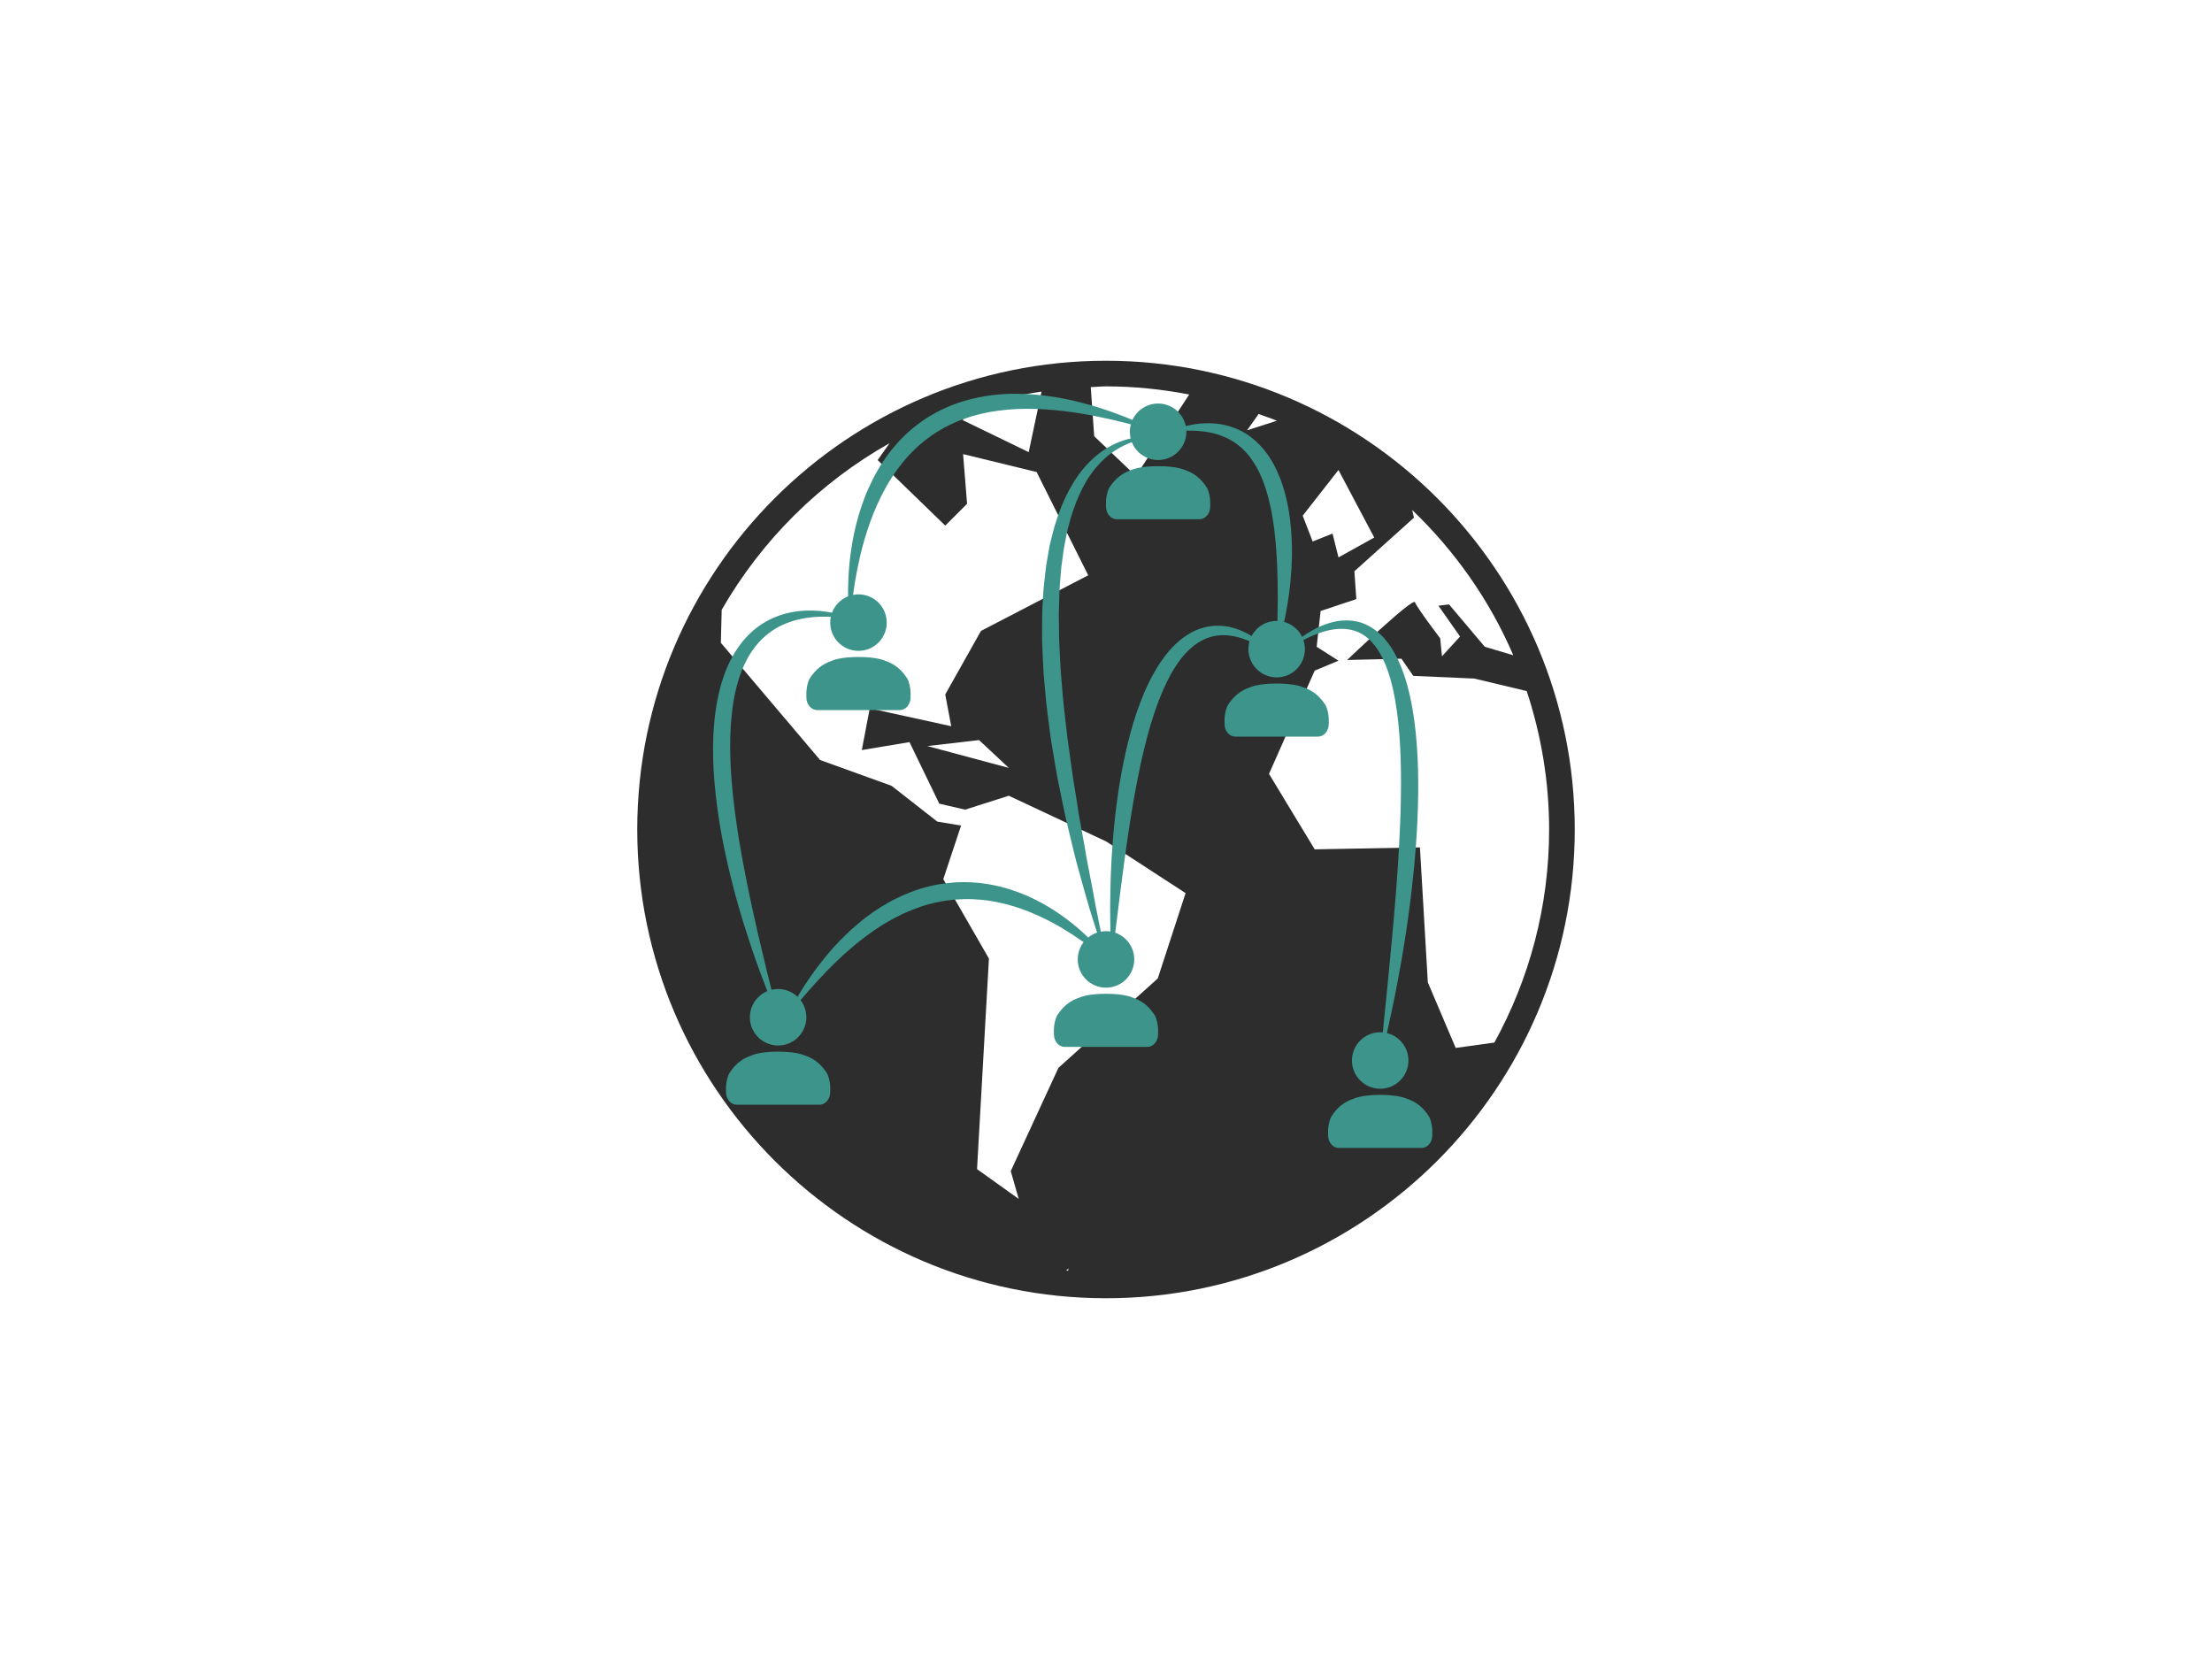 <?xml version="1.0" encoding="utf-8"?>
<!-- Generator: Adobe Illustrator 16.0.4, SVG Export Plug-In . SVG Version: 6.00 Build 0)  -->
<!DOCTYPE svg PUBLIC "-//W3C//DTD SVG 1.1//EN" "http://www.w3.org/Graphics/SVG/1.1/DTD/svg11.dtd">
<svg version="1.1" id="Layer_1" xmlns="http://www.w3.org/2000/svg" xmlns:xlink="http://www.w3.org/1999/xlink" x="0px" y="0px"
	 width="1024px" height="768px" viewBox="0 0 1024 768" enable-background="new 0 0 1024 768" xml:space="preserve">
<g id="Capa_25">
	<path fill="#2D2D2D" d="M511.975,167C392.354,167,295,264.345,295,384c0,119.654,97.354,217,216.975,217
		C631.646,601,729,503.655,729,384C729,264.345,631.646,167,511.975,167z M700.535,303.328l-13.189-3.92l-16.546-19.61l-4.907,0.604
		l10.002,14.254l-8.354,9.173l-0.836-8.343c0,0-10.8-14.177-11.658-16.673c-0.836-2.501-31.437,26.724-31.437,26.724l25.133-0.615
		l5.511,7.964l28.21,1.232l24.29,5.79c6.662,20.19,10.379,41.695,10.379,64.087c0,35.732-9.214,69.343-25.354,98.638l-17.897,2.479
		l-12.894-30.333l-3.657-62.498l-48.715,0.903l-21.148-34.938l21.148-47.799l11.008-4.599l-10.101-6.438l1.83-16.556l16.534-5.518
		l-0.907-12.863l27.578-24.824l-0.817-3.56C673.517,255.042,689.597,277.814,700.535,303.328z M494.495,588.25
		c-0.288-0.024-0.614-0.017-0.902-0.046l0.996-1.029L494.495,588.25z M582.644,191.667c2.806,1.038,5.7,1.944,8.46,3.103
		l-13.787,4.42L582.644,191.667z M636.174,248.841l-16.552,9.197l-2.755-11.036l-9.196,3.675l-4.607-11.957l16.551-21.148
		L636.174,248.841z M550.526,182.622l-24.685,37.708l-19.302-18.382l-1.594-22.733c2.354-0.072,4.671-0.356,7.027-0.356
		C525.173,178.858,538.031,180.228,550.526,182.622z M482.15,181.287l-5.938,28.022l-30.367-14.728l-0.924-4.227
		C456.867,186.204,469.312,183.173,482.15,181.287z M411.832,205.145l-5.543,7.841l31.296,30.333l10.104-10.104l-1.848-22.997
		l34.042,8.294l23.887,47.809l-49.639,25.734l-16.547,29.422l2.768,14.707l-37.721-8.265l-3.676,19.301l22.073-3.684l13.796,28.503
		l11.956,2.769l20.227-6.447l45.053,21.158l36.78,23.925l-12.877,39.514l-45.978,41.365l-22.073,47.809l3.68,12.876l-19.289-13.791
		l5.506-97.464l-21.132-36.764l8.238-24.814l-11.011-1.84l-21.166-16.559l-33.084-11.952L333.7,297.568l0.397-15.277
		C352.599,250.087,379.49,223.353,411.832,205.145z M467.011,355.492l-37.699-10.121l23.921-2.759L467.011,355.492z"/>
</g>
<g>
	<path fill="#3C948B" d="M382.719,496.693c-2.596-4.021-5.742-6.635-10.24-8.114c0,0-3.393-1.744-12.26-1.744
		c-8.87,0-12.263,1.744-12.263,1.744c-4.498,1.495-7.645,4.093-10.243,8.114c-1.028,1.583-1.585,4.768-1.622,6.469
		c0.014,0.442,0,0.956,0,1.469v2.935v-2.025c0,3.244,2.214,5.869,4.945,5.869h38.354c2.734,0,4.945-2.625,4.945-5.869v2.025v-2.935
		c0-0.513-0.009-1.025,0-1.469C384.302,501.46,383.748,498.276,382.719,496.693"/>
	<circle fill="#3C948B" cx="360.214" cy="470.924" r="13.078"/>
</g>
<g>
	<path fill="#3C948B" d="M419.92,313.99c-2.597-4.021-5.742-6.635-10.24-8.113c0,0-3.394-1.745-12.26-1.745
		c-8.87,0-12.263,1.745-12.263,1.745c-4.498,1.494-7.645,4.092-10.243,8.113c-1.028,1.583-1.585,4.768-1.622,6.47
		c0.014,0.441,0,0.955,0,1.468v2.935v-2.024c0,3.243,2.214,5.868,4.944,5.868h38.354c2.733,0,4.944-2.625,4.944-5.868v2.024v-2.935
		c0-0.513-0.009-1.025,0-1.468C421.503,318.758,420.948,315.573,419.92,313.99"/>
	<circle fill="#3C948B" cx="397.414" cy="288.222" r="13.078"/>
</g>
<g>
	<path fill="#3C948B" d="M534.505,469.911c-2.598-4.021-5.741-6.635-10.239-8.113c0,0-3.395-1.745-12.261-1.745
		c-8.87,0-12.264,1.745-12.264,1.745c-4.498,1.495-7.644,4.092-10.243,8.113c-1.027,1.583-1.585,4.768-1.621,6.47
		c0.014,0.441,0,0.956,0,1.468v2.935v-2.024c0,3.244,2.214,5.869,4.944,5.869h38.354c2.733,0,4.944-2.625,4.944-5.869v2.024v-2.935
		c0-0.512-0.009-1.025,0-1.468C536.088,474.679,535.532,471.494,534.505,469.911"/>
	<circle fill="#3C948B" cx="512" cy="444.143" r="13.078"/>
</g>
<g>
	<path fill="#3C948B" d="M558.627,225.651c-2.597-4.021-5.741-6.635-10.239-8.113c0,0-3.395-1.745-12.261-1.745
		c-8.869,0-12.264,1.745-12.264,1.745c-4.498,1.494-7.644,4.092-10.243,8.113c-1.026,1.583-1.585,4.768-1.62,6.47
		c0.014,0.441,0,0.956,0,1.468v2.935v-2.024c0,3.244,2.214,5.869,4.944,5.869h38.354c2.733,0,4.944-2.625,4.944-5.869v2.024v-2.935
		c0-0.512-0.009-1.025,0-1.468C560.211,230.418,559.656,227.234,558.627,225.651"/>
	<circle fill="#3C948B" cx="536.122" cy="199.882" r="13.079"/>
</g>
<g>
	<path fill="#3C948B" d="M613.506,326.278c-2.598-4.021-5.742-6.635-10.24-8.114c0,0-3.394-1.744-12.26-1.744
		c-8.871,0-12.265,1.744-12.265,1.744c-4.498,1.495-7.644,4.093-10.241,8.114c-1.028,1.583-1.587,4.768-1.622,6.469
		c0.014,0.442,0,0.956,0,1.469v2.935v-2.024c0,3.243,2.214,5.868,4.944,5.868h38.354c2.733,0,4.944-2.625,4.944-5.868v2.024v-2.935
		c0-0.513-0.01-1.025,0-1.469C615.088,331.045,614.533,327.861,613.506,326.278"/>
	<circle fill="#3C948B" cx="591" cy="300.509" r="13.078"/>
</g>
<g>
	<path fill="#3C948B" d="M661.433,516.71c-2.597-4.022-5.742-6.636-10.24-8.114c0,0-3.393-1.745-12.261-1.745
		c-8.869,0-12.263,1.745-12.263,1.745c-4.498,1.495-7.645,4.092-10.243,8.114c-1.027,1.583-1.585,4.767-1.621,6.469
		c0.014,0.441,0,0.956,0,1.468v2.936v-2.025c0,3.244,2.214,5.869,4.945,5.869h38.354c2.734,0,4.945-2.625,4.945-5.869v2.025v-2.936
		c0-0.512-0.01-1.025,0-1.468C663.015,521.477,662.461,518.293,661.433,516.71"/>
	<circle fill="#3C948B" cx="638.927" cy="490.94" r="13.078"/>
</g>
<g>
	<path fill="#3C948B" d="M536.122,199.881c0,0-3.217-0.892-8.847-2.449c-1.403-0.372-2.958-0.784-4.648-1.231
		c-1.696-0.421-3.531-0.875-5.492-1.36c-1.949-0.515-4.062-0.92-6.264-1.407c-2.198-0.508-4.531-0.922-6.95-1.406
		c-4.857-0.858-10.128-1.68-15.707-2.171c-5.573-0.518-11.456-0.771-17.477-0.509c-6.019,0.271-12.169,1.087-18.189,2.635
		c-3.026,0.729-5.963,1.791-8.877,2.904c-2.88,1.199-5.708,2.543-8.388,4.145c-5.388,3.148-10.261,7.143-14.462,11.679
		c-4.199,4.54-7.756,9.592-10.683,14.817c-1.482,2.604-2.789,5.263-3.983,7.912c-1.214,2.643-2.25,5.306-3.209,7.921
		c-1.905,5.24-3.386,10.346-4.554,15.12c-1.126,4.785-2.005,9.231-2.658,13.202c-0.615,3.974-1.104,7.465-1.406,10.354
		c-0.292,2.889-0.518,5.17-0.611,6.729c-0.095,1.562-0.146,2.396-0.146,2.396s-0.142-0.825-0.313-2.386
		c-0.162-1.561-0.403-3.854-0.521-6.787c-0.131-2.932-0.211-6.504-0.049-10.603c0.146-4.099,0.467-8.733,1.191-13.758
		c0.354-2.514,0.789-5.127,1.321-7.823c0.555-2.691,1.207-5.464,2.012-8.287c0.79-2.827,1.734-5.701,2.838-8.6
		c1.071-2.909,2.374-5.813,3.821-8.717c1.425-2.915,3.113-5.772,4.967-8.579c1.83-2.824,3.938-5.531,6.229-8.12
		c4.56-5.202,10.083-9.763,16.164-13.363c3.049-1.793,6.253-3.291,9.502-4.613c3.273-1.252,6.604-2.312,9.962-3.064
		c6.705-1.577,13.445-2.204,19.896-2.184c6.458,0.013,12.636,0.679,18.397,1.633c2.888,0.464,5.66,1.056,8.331,1.658
		c1.337,0.295,2.629,0.671,3.907,0.993c1.273,0.345,2.533,0.635,3.739,1.018c4.866,1.385,9.237,2.9,13.062,4.353
		c1.905,0.747,3.704,1.386,5.33,2.089c1.624,0.701,3.115,1.347,4.462,1.93c1.354,0.565,2.527,1.126,3.548,1.625
		c1.022,0.492,1.894,0.911,2.599,1.251C535.372,199.512,536.122,199.881,536.122,199.881z"/>
</g>
<g>
	<path fill="#3C948B" d="M591,300.508c0,0,0.07-2.171,0.195-5.969c0.104-3.789,0.251-9.182,0.294-15.609
		c0.038-6.428-0.023-13.899-0.504-21.816c-0.125-1.979-0.272-3.982-0.442-6.008c-0.197-2.02-0.406-4.061-0.661-6.104
		c-0.532-4.083-1.18-8.201-2.147-12.203c-0.906-4.019-2.123-7.921-3.641-11.565c-1.515-3.652-3.408-6.994-5.629-9.888
		c-2.263-2.846-4.833-5.267-7.689-6.998c-2.83-1.77-5.855-2.963-8.8-3.702c-2.944-0.751-5.79-1.06-8.342-1.232
		c-2.556-0.097-4.827-0.104-6.7,0.01c-0.936,0.064-1.775,0.114-2.512,0.147c-0.731,0.07-1.354,0.131-1.859,0.18
		c-1.02,0.086-1.562,0.132-1.562,0.132s0.508-0.201,1.456-0.58c0.479-0.183,1.071-0.409,1.768-0.676
		c0.703-0.242,1.521-0.493,2.441-0.772c1.846-0.549,4.128-1.111,6.823-1.527c2.699-0.353,5.815-0.57,9.26-0.25
		c3.435,0.319,7.198,1.217,10.897,2.979c3.716,1.727,7.233,4.422,10.236,7.71c1.472,1.661,2.872,3.445,4.062,5.363
		c0.643,0.938,1.161,1.938,1.745,2.918c0.5,1.012,1.058,2.015,1.504,3.056c1.926,4.126,3.292,8.495,4.33,12.883
		c1.014,4.399,1.68,8.829,2.062,13.189c0.407,4.357,0.528,8.646,0.473,12.776c-0.1,8.264-0.927,15.897-1.97,22.366
		c-1.038,6.473-2.311,11.78-3.328,15.459c-0.482,1.845-0.958,3.271-1.257,4.247C591.191,299.996,591,300.508,591,300.508z"/>
</g>
<g>
	<path fill="#3C948B" d="M537.331,202.778c0,0-1.062-0.121-3.034-0.051c-1.969,0.064-4.859,0.38-8.354,1.358
		c-3.485,0.985-7.542,2.778-11.544,5.712c-3.99,2.942-7.847,7.075-11.073,12.243c-3.2,5.196-5.711,11.383-7.757,18.114
		c-0.455,1.705-0.916,3.434-1.382,5.184c-0.424,1.762-0.71,3.591-1.079,5.411c-0.175,0.912-0.352,1.829-0.529,2.752
		c-0.177,0.921-0.27,1.871-0.409,2.812c-0.26,1.888-0.521,3.791-0.784,5.713c-0.264,1.92-0.334,3.894-0.515,5.857
		c-0.135,1.973-0.353,3.947-0.424,5.954c-0.052,2.008-0.104,4.028-0.155,6.059c-0.037,2.03-0.191,4.062-0.116,6.121
		c0.026,2.054,0.054,4.116,0.082,6.185c0.044,2.067,0.006,4.14,0.146,6.223c0.227,4.161,0.38,8.339,0.664,12.515
		c0.347,4.178,0.695,8.354,1.041,12.515c0.41,4.157,0.923,8.296,1.37,12.403c0.418,4.112,1.003,8.177,1.566,12.196
		c0.576,4.018,1.072,7.996,1.673,11.896c0.624,3.898,1.278,7.727,1.844,11.487c0.29,1.88,0.577,3.739,0.86,5.576
		c0.328,1.831,0.651,3.639,0.972,5.423c0.642,3.568,1.265,7.041,1.869,10.399c0.286,1.684,0.567,3.339,0.844,4.963
		c0.313,1.618,0.622,3.205,0.924,4.761c1.236,6.214,2.286,11.935,3.214,17.01c1.038,5.05,1.905,9.465,2.615,13.104
		c0.729,3.635,1.231,6.511,1.604,8.464c0.352,1.96,0.538,3.005,0.538,3.005s-0.342-1.004-0.983-2.886
		c-0.62-1.89-1.575-4.647-2.7-8.185c-1.132-3.535-2.554-7.817-4.046-12.771c-1.435-4.967-3.049-10.576-4.72-16.724
		c-1.774-6.12-3.292-12.855-5.011-19.954c-0.421-1.777-0.848-3.579-1.279-5.402c-0.389-1.835-0.78-3.691-1.177-5.568
		c-0.81-3.753-1.557-7.603-2.36-11.51c-0.779-3.914-1.377-7.932-2.078-11.98c-0.339-2.026-0.681-4.066-1.024-6.116
		c-0.338-2.05-0.556-4.134-0.841-6.212c-0.515-4.168-1.143-8.354-1.562-12.589c-0.375-4.239-0.751-8.496-1.128-12.755
		c-0.267-4.27-0.402-8.554-0.607-12.812c-0.14-2.127-0.075-4.266-0.079-6.393c0.008-2.127,0.017-4.247,0.024-6.36
		c0.023-4.225,0.395-8.428,0.607-12.568c0.145-2.069,0.437-4.128,0.646-6.17c0.254-2.04,0.398-4.069,0.739-6.071
		c0.342-2,0.681-3.984,1.017-5.949c0.185-0.98,0.3-1.963,0.539-2.926c0.24-0.964,0.478-1.921,0.715-2.872
		c0.494-1.899,0.902-3.79,1.452-5.63c0.597-1.827,1.186-3.634,1.768-5.415c2.514-7.068,5.731-13.508,9.64-18.856
		c3.885-5.369,8.56-9.475,13.172-12.21c4.609-2.78,9.152-4.116,12.882-4.716c3.747-0.616,6.727-0.458,8.712-0.271
		C536.308,202.48,537.331,202.778,537.331,202.778z"/>
</g>
<g>
	<path fill="#3C948B" d="M594.574,301.925c0,0,0.643-0.729,1.967-1.981c1.335-1.235,3.316-3.052,6.118-5.032
		c2.794-1.979,6.363-4.252,10.996-5.918c2.312-0.824,4.895-1.516,7.744-1.735c2.842-0.23,5.956,0.069,9.035,1.096
		c3.065,1.059,6.005,2.889,8.521,5.243c2.529,2.354,4.608,5.22,6.377,8.285c3.519,6.17,5.78,13.184,7.393,20.455
		c1.619,7.284,2.607,14.884,3.167,22.593c0.579,7.711,0.704,15.538,0.619,23.343c-0.132,7.803-0.457,15.59-1.057,23.223
		c-0.524,7.642-1.326,15.126-2.157,22.355c-0.472,3.608-0.871,7.163-1.375,10.627c-0.513,3.462-0.965,6.855-1.493,10.145
		c-0.539,3.287-1.063,6.484-1.57,9.576c-0.561,3.083-1.104,6.062-1.624,8.92c-1.048,5.714-2.113,10.935-3.1,15.55
		c-0.979,4.616-1.877,8.632-2.661,11.93c-0.763,3.301-1.435,5.881-1.859,7.645c-0.448,1.762-0.688,2.699-0.688,2.699
		s0.081-0.966,0.232-2.775c0.175-1.808,0.386-4.464,0.743-7.827c0.672-6.728,1.632-16.336,2.784-27.867
		c0.546-5.756,1.138-11.992,1.763-18.589c0.609-6.592,1.202-13.542,1.785-20.729c0.262-3.593,0.528-7.245,0.797-10.942
		c0.218-3.698,0.491-7.438,0.678-11.207c0.413-7.541,0.719-15.195,0.805-22.839c0.129-7.643,0.029-15.273-0.355-22.741
		c-0.408-7.464-1.128-14.769-2.367-21.685c-1.239-6.901-3.008-13.461-5.745-19.023c-2.693-5.564-6.536-10.026-11.249-12.093
		c-4.725-2.025-9.907-1.796-14.261-0.713c-4.381,1.102-8.102,2.776-11.042,4.347c-2.938,1.589-5.182,3.012-6.665,4.044
		C595.34,301.326,594.574,301.925,594.574,301.925z"/>
</g>
<g>
	<path fill="#3C948B" d="M591,304.729c0,0-0.594-0.52-1.755-1.416c-1.152-0.902-2.915-2.141-5.215-3.561
		c-2.312-1.396-5.232-2.903-8.69-4.109c-3.456-1.174-7.534-1.926-11.752-1.426c-4.221,0.495-8.439,2.451-12.107,5.662
		c-1.831,1.606-3.566,3.473-5.154,5.565c-1.562,2.121-3.041,4.402-4.399,6.834c-2.68,4.896-4.943,10.309-6.929,15.954
		c-1.96,5.657-3.656,11.554-5.104,17.53c-1.49,5.967-2.736,12.016-3.899,17.993c-1.081,5.996-2.148,11.906-3.01,17.67
		c-0.9,5.755-1.687,11.341-2.416,16.646c-0.699,5.317-1.361,10.345-1.972,14.984c-1.16,9.318-2.128,17.084-2.806,22.521
		c-0.312,2.727-0.632,4.865-0.816,6.326c-0.208,1.46-0.319,2.239-0.319,2.239s-0.049-0.785-0.141-2.256
		c-0.069-1.472-0.218-3.631-0.312-6.379c-0.105-2.748-0.202-6.087-0.247-9.916c-0.023-3.83-0.08-8.155,0.062-12.868
		c0.062-2.357,0.089-4.815,0.188-7.358c0.103-2.542,0.219-5.17,0.37-7.871c0.329-5.4,0.744-11.099,1.375-16.979
		c0.158-1.471,0.317-2.954,0.479-4.448c0.191-1.491,0.386-2.993,0.581-4.505c0.359-3.027,0.865-6.078,1.345-9.155
		c1.012-6.15,2.277-12.374,3.777-18.562c1.546-6.177,3.337-12.324,5.586-18.251c1.123-2.964,2.317-5.882,3.687-8.704
		c1.311-2.84,2.832-5.571,4.43-8.198c1.652-2.605,3.42-5.106,5.39-7.396c1.994-2.273,4.153-4.367,6.53-6.11
		c2.37-1.741,4.931-3.173,7.593-4.097c2.657-0.931,5.373-1.387,7.951-1.431c5.193-0.112,9.676,1.423,13.221,3.179
		c3.579,1.761,6.312,3.845,8.442,5.638c2.134,1.8,3.609,3.411,4.602,4.509C590.539,304.088,591,304.729,591,304.729z"/>
</g>
<g>
	<path fill="#3C948B" d="M397.414,287.431c0,0-0.886-0.245-2.562-0.593c-1.672-0.357-4.15-0.76-7.299-1.084
		c-3.148-0.295-6.991-0.436-11.305-0.054c-4.303,0.401-9.095,1.396-13.804,3.501c-4.703,2.106-9.187,5.501-12.763,10.069
		c-3.583,4.567-6.305,10.227-8.089,16.474c-1.85,6.229-2.795,13.016-3.276,19.96c-0.446,6.955-0.39,14.106,0.065,21.259
		c0.411,7.156,1.223,14.314,2.16,21.354c0.47,3.521,1.026,7.005,1.562,10.453c0.579,3.441,1.167,6.842,1.782,10.183
		c0.624,3.343,1.252,6.624,1.913,9.833c0.324,1.606,0.646,3.194,0.963,4.766c0.339,1.564,0.674,3.113,1.004,4.639
		c0.625,3.062,1.325,6.021,1.963,8.896c0.615,2.88,1.264,5.65,1.896,8.31c1.27,5.324,2.433,10.205,3.464,14.531
		c1.11,4.308,1.981,8.098,2.753,11.205c0.8,3.098,1.359,5.558,1.771,7.225c0.392,1.675,0.6,2.568,0.6,2.568s-0.36-0.843-1.036-2.424
		c-0.655-1.589-1.659-3.903-2.85-6.883c-1.187-2.979-2.606-6.607-4.165-10.798c-1.513-4.204-3.28-8.934-4.957-14.176
		c-1.754-5.219-3.558-10.911-5.282-16.989c-0.888-3.032-1.733-6.167-2.562-9.384c-0.877-3.204-1.623-6.518-2.423-9.878
		c-1.524-6.739-2.984-13.744-4.074-20.949c-1.142-7.193-1.993-14.569-2.465-22.005c-0.426-7.434-0.467-14.934,0.192-22.325
		c0.169-1.848,0.327-3.688,0.604-5.517c0.226-1.829,0.56-3.645,0.894-5.445c0.709-3.598,1.56-7.144,2.763-10.549
		c2.263-6.83,5.732-13.176,10.258-18.214c2.271-2.507,4.78-4.689,7.45-6.421c2.666-1.738,5.448-3.059,8.195-4.017
		c5.507-1.944,10.818-2.393,15.393-2.296c4.596,0.072,8.513,0.807,11.667,1.536c3.16,0.737,5.555,1.604,7.167,2.206
		C396.594,287.018,397.414,287.431,397.414,287.431z"/>
</g>
<g>
	<path fill="#3C948B" d="M514.654,446.702c0,0-0.534-0.485-1.536-1.396c-1.002-0.907-2.521-2.18-4.456-3.776
		c-1.944-1.586-4.361-3.435-7.171-5.47c-2.817-2.026-6.088-4.166-9.707-6.36c-3.645-2.151-7.688-4.294-12.072-6.229
		c-4.376-1.952-9.12-3.655-14.109-4.938c-2.494-0.651-5.059-1.145-7.658-1.556c-2.603-0.402-5.254-0.602-7.92-0.735
		c-2.67-0.098-5.357,0.01-8.045,0.202c-2.68,0.27-5.372,0.59-8.013,1.2c-5.317,1.05-10.467,2.902-15.377,5.107
		c-4.898,2.247-9.54,4.93-13.835,7.877c-4.298,2.944-8.267,6.117-11.905,9.301c-3.659,3.163-6.938,6.395-9.943,9.418
		c-2.937,3.085-5.612,5.959-7.918,8.577c-1.145,1.318-2.216,2.554-3.207,3.694c-0.976,1.16-1.872,2.227-2.682,3.188
		c-1.624,1.927-2.859,3.479-3.726,4.52c-0.871,1.042-1.335,1.599-1.335,1.599s0.331-0.645,0.949-1.851
		c0.316-0.601,0.706-1.342,1.164-2.213c0.45-0.878,0.99-1.873,1.639-2.961c0.637-1.098,1.343-2.312,2.11-3.636
		c0.779-1.319,1.702-2.691,2.647-4.19c0.936-1.506,2.044-3.03,3.154-4.688c1.107-1.658,2.433-3.282,3.731-5.048
		c2.705-3.444,5.707-7.154,9.256-10.769c3.522-3.633,7.463-7.289,11.896-10.687c4.427-3.396,9.335-6.559,14.682-9.147
		c5.333-2.604,11.086-4.689,17.056-5.921c2.977-0.655,6.014-1.003,9.034-1.273c3.029-0.217,6.057-0.207,9.045-0.04
		c5.978,0.375,11.775,1.522,17.147,3.23c5.38,1.69,10.351,3.907,14.822,6.362c4.491,2.432,8.458,5.156,11.974,7.815
		c3.521,2.654,6.538,5.335,9.096,7.81c2.583,2.447,4.654,4.758,6.324,6.675c1.676,1.913,2.87,3.521,3.688,4.603
		C514.264,446.092,514.654,446.702,514.654,446.702z"/>
</g>
</svg>
